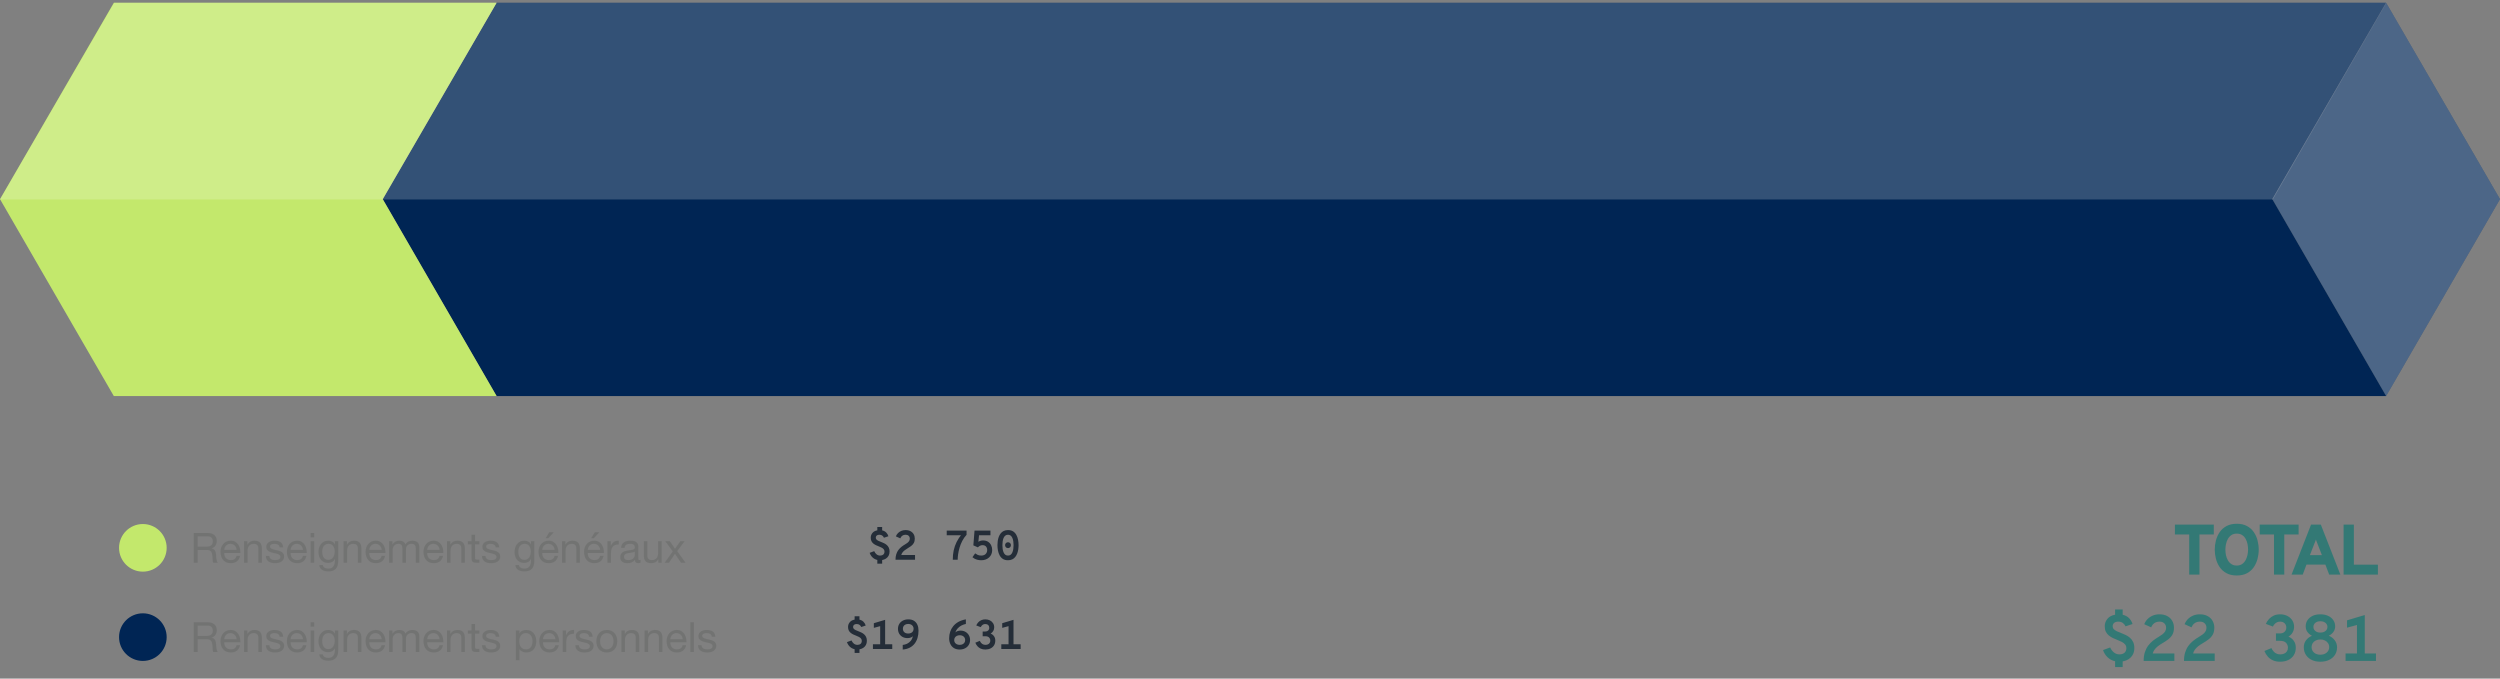 <svg width="840" height="228" viewBox="0 0 840 228" fill="none" xmlns="http://www.w3.org/2000/svg">
<rect x="0" y="0" width="840" height="228" fill="#808080" stroke="none"/>
<path d="M801.734 0.927L763.492 66.914L801.734 133.073L840 66.914L801.734 0.927Z" fill="#002554"/>
<path opacity="0.3" d="M801.734 0.927L763.492 66.914L801.734 133.073L840 66.914L801.734 0.927Z" fill="white"/>
<path d="M166.841 0.927L128.599 66.914L166.841 133.073H801.734L763.492 66.914L801.734 0.927H166.841Z" fill="#002554"/>
<path d="M38.242 0.927L0 66.914L38.242 133.073H166.865L128.598 66.914L166.865 0.927H38.242Z" fill="#C3E86C"/>
<path opacity="0.2" d="M763.663 67.012H0L38.389 0.927H801.832L763.663 67.012Z" fill="white"/>
<circle cx="48" cy="184.073" r="8" fill="#C3E86C"/>
<path d="M65.092 179.077H69.796C70.748 179.077 71.49 179.315 72.022 179.777C72.554 180.253 72.82 180.883 72.834 181.695C72.834 182.311 72.694 182.843 72.414 183.291C72.134 183.753 71.7 184.061 71.098 184.229V184.257C71.378 184.313 71.616 184.411 71.798 184.537C71.98 184.677 72.12 184.831 72.232 185.013C72.344 185.195 72.414 185.391 72.47 185.615C72.526 185.839 72.568 186.077 72.596 186.315C72.61 186.567 72.624 186.805 72.638 187.057C72.638 187.309 72.666 187.561 72.708 187.799C72.736 188.051 72.792 188.275 72.862 188.499C72.932 188.723 73.044 188.905 73.184 189.073H71.7C71.602 188.975 71.532 188.835 71.504 188.653C71.476 188.485 71.448 188.289 71.448 188.065C71.434 187.841 71.42 187.603 71.42 187.351C71.406 187.099 71.378 186.861 71.336 186.609C71.294 186.371 71.252 186.147 71.196 185.923C71.14 185.699 71.042 185.517 70.93 185.349C70.804 185.181 70.65 185.055 70.454 184.957C70.258 184.859 69.992 184.803 69.67 184.803H66.422V189.073H65.092V179.077ZM69.194 183.683C69.502 183.683 69.796 183.669 70.076 183.613C70.356 183.571 70.594 183.487 70.804 183.347C71.014 183.207 71.182 183.025 71.308 182.801C71.434 182.577 71.504 182.269 71.504 181.905C71.504 181.401 71.364 180.995 71.084 180.673C70.804 180.365 70.342 180.197 69.726 180.197H66.422V183.683H69.194ZM79.506 184.761C79.478 184.481 79.422 184.215 79.31 183.963C79.198 183.711 79.058 183.501 78.876 183.319C78.694 183.137 78.484 182.997 78.232 182.885C77.98 182.773 77.714 182.731 77.42 182.717C77.112 182.717 76.832 182.773 76.58 182.885C76.328 182.997 76.118 183.137 75.95 183.319C75.768 183.515 75.628 183.725 75.53 183.977C75.418 184.229 75.362 184.481 75.348 184.761H79.506ZM80.654 186.777C80.486 187.589 80.136 188.205 79.604 188.611C79.058 189.031 78.372 189.227 77.56 189.227C76.972 189.227 76.468 189.143 76.048 188.947C75.628 188.765 75.264 188.499 74.984 188.163C74.69 187.827 74.466 187.435 74.326 186.959C74.186 186.497 74.102 185.993 74.088 185.433C74.088 184.887 74.172 184.383 74.34 183.921C74.508 183.473 74.732 183.067 75.04 182.731C75.348 182.395 75.698 182.143 76.118 181.947C76.538 181.765 76.986 181.681 77.49 181.667C78.134 181.667 78.666 181.807 79.086 182.073C79.506 182.339 79.856 182.675 80.108 183.081C80.36 183.501 80.542 183.949 80.64 184.425C80.738 184.915 80.78 185.377 80.766 185.811H75.348C75.334 186.133 75.376 186.441 75.46 186.721C75.544 187.001 75.67 187.253 75.866 187.477C76.048 187.701 76.286 187.869 76.58 187.995C76.86 188.135 77.21 188.191 77.602 188.191C78.106 188.191 78.512 188.079 78.834 187.841C79.156 187.617 79.366 187.253 79.478 186.777H80.654ZM81.999 181.835H83.12V182.983H83.147C83.638 182.115 84.421 181.667 85.499 181.667C85.975 181.667 86.368 181.737 86.689 181.863C86.998 182.003 87.263 182.185 87.46 182.409C87.641 182.647 87.781 182.927 87.865 183.249C87.95 183.571 87.978 183.921 87.992 184.313V189.073H86.802V184.173C86.802 183.725 86.662 183.375 86.409 183.109C86.144 182.857 85.779 182.731 85.332 182.717C84.968 182.717 84.645 182.773 84.379 182.885C84.114 182.997 83.889 183.165 83.722 183.361C83.54 183.571 83.4 183.809 83.316 184.089C83.231 184.369 83.189 184.663 83.189 184.985V189.073H81.999V181.835ZM90.507 186.791C90.507 187.057 90.577 187.281 90.689 187.463C90.801 187.645 90.941 187.785 91.123 187.897C91.305 188.009 91.515 188.079 91.739 188.121C91.963 188.177 92.201 188.191 92.453 188.191C92.635 188.191 92.831 188.177 93.041 188.149C93.237 188.121 93.433 188.079 93.601 187.995C93.769 187.925 93.923 187.813 94.035 187.673C94.147 187.533 94.203 187.337 94.203 187.113C94.203 186.805 94.077 186.581 93.853 186.413C93.615 186.259 93.321 186.133 92.971 186.035C92.621 185.937 92.243 185.853 91.837 185.769C91.417 185.685 91.039 185.573 90.689 185.433C90.339 185.293 90.045 185.083 89.821 184.817C89.583 184.565 89.471 184.201 89.471 183.725C89.471 183.361 89.541 183.053 89.709 182.787C89.877 182.535 90.087 182.325 90.339 182.157C90.591 181.989 90.885 181.877 91.207 181.793C91.529 181.709 91.851 181.667 92.173 181.667C92.579 181.667 92.957 181.709 93.307 181.779C93.643 181.849 93.951 181.975 94.217 182.143C94.483 182.311 94.693 182.549 94.861 182.843C95.015 183.137 95.113 183.501 95.141 183.935H93.951C93.923 183.711 93.867 183.515 93.769 183.361C93.657 183.207 93.531 183.081 93.377 182.983C93.209 182.899 93.041 182.829 92.845 182.787C92.649 182.745 92.467 182.717 92.271 182.717C92.089 182.717 91.907 182.731 91.725 182.759C91.543 182.787 91.375 182.843 91.235 182.913C91.081 182.983 90.955 183.081 90.871 183.193C90.773 183.305 90.731 183.459 90.731 183.641C90.731 183.851 90.801 184.019 90.941 184.159C91.081 184.299 91.277 184.411 91.501 184.495C91.725 184.579 91.977 184.663 92.257 184.719C92.537 184.775 92.817 184.845 93.097 184.901C93.391 184.971 93.685 185.055 93.965 185.139C94.245 185.237 94.497 185.363 94.721 185.517C94.945 185.671 95.113 185.867 95.253 186.091C95.393 186.329 95.449 186.623 95.463 186.959C95.463 187.407 95.365 187.771 95.183 188.051C95.001 188.345 94.763 188.583 94.469 188.751C94.175 188.933 93.839 189.059 93.475 189.129C93.111 189.199 92.747 189.227 92.383 189.227C91.977 189.227 91.599 189.185 91.235 189.101C90.871 189.017 90.549 188.891 90.269 188.695C89.989 188.499 89.765 188.247 89.597 187.939C89.429 187.631 89.331 187.239 89.317 186.791H90.507ZM101.805 184.761C101.777 184.481 101.721 184.215 101.609 183.963C101.497 183.711 101.357 183.501 101.175 183.319C100.993 183.137 100.783 182.997 100.531 182.885C100.279 182.773 100.013 182.731 99.719 182.717C99.411 182.717 99.131 182.773 98.879 182.885C98.627 182.997 98.417 183.137 98.249 183.319C98.067 183.515 97.927 183.725 97.829 183.977C97.717 184.229 97.661 184.481 97.647 184.761H101.805ZM102.953 186.777C102.785 187.589 102.435 188.205 101.903 188.611C101.357 189.031 100.671 189.227 99.859 189.227C99.271 189.227 98.767 189.143 98.347 188.947C97.927 188.765 97.563 188.499 97.283 188.163C96.989 187.827 96.765 187.435 96.625 186.959C96.485 186.497 96.401 185.993 96.387 185.433C96.387 184.887 96.471 184.383 96.639 183.921C96.807 183.473 97.031 183.067 97.339 182.731C97.647 182.395 97.997 182.143 98.417 181.947C98.837 181.765 99.285 181.681 99.789 181.667C100.433 181.667 100.965 181.807 101.385 182.073C101.805 182.339 102.155 182.675 102.407 183.081C102.659 183.501 102.841 183.949 102.939 184.425C103.037 184.915 103.079 185.377 103.065 185.811H97.647C97.633 186.133 97.675 186.441 97.759 186.721C97.843 187.001 97.969 187.253 98.165 187.477C98.347 187.701 98.585 187.869 98.879 187.995C99.159 188.135 99.509 188.191 99.901 188.191C100.405 188.191 100.811 188.079 101.133 187.841C101.455 187.617 101.665 187.253 101.777 186.777H102.953ZM105.558 180.533H104.368V179.077H105.558V180.533ZM104.368 181.835H105.558V189.073H104.368V181.835ZM113.646 188.457C113.646 189.647 113.366 190.529 112.834 191.117C112.288 191.705 111.434 191.999 110.286 191.999C109.95 191.999 109.6 191.971 109.25 191.887C108.9 191.817 108.578 191.691 108.298 191.523C108.018 191.355 107.78 191.145 107.598 190.865C107.402 190.599 107.304 190.263 107.29 189.871H108.48C108.48 190.095 108.55 190.277 108.676 190.417C108.802 190.571 108.956 190.697 109.138 190.781C109.32 190.879 109.516 190.949 109.74 190.991C109.95 191.033 110.16 191.047 110.356 191.047C110.748 191.047 111.07 190.991 111.35 190.851C111.616 190.711 111.84 190.529 112.022 190.291C112.19 190.053 112.316 189.759 112.4 189.423C112.484 189.087 112.512 188.723 112.526 188.317V187.841H112.498C112.288 188.289 111.98 188.625 111.56 188.835C111.14 189.045 110.706 189.143 110.244 189.143C109.698 189.143 109.222 189.045 108.83 188.849C108.424 188.653 108.088 188.401 107.822 188.065C107.542 187.729 107.346 187.351 107.206 186.903C107.066 186.455 107.01 185.993 107.01 185.489C107.01 185.069 107.066 184.621 107.178 184.173C107.29 183.725 107.472 183.305 107.738 182.941C107.99 182.577 108.34 182.269 108.774 182.031C109.194 181.793 109.726 181.667 110.356 181.667C110.804 181.667 111.224 181.779 111.616 181.975C111.994 182.171 112.288 182.479 112.512 182.871H112.526V181.835H113.646V188.457ZM110.314 188.107C110.706 188.107 111.028 188.037 111.308 187.869C111.588 187.701 111.812 187.491 111.98 187.225C112.134 186.959 112.26 186.651 112.344 186.315C112.428 185.979 112.456 185.643 112.47 185.307C112.47 184.999 112.428 184.677 112.358 184.369C112.274 184.061 112.162 183.795 111.994 183.543C111.826 183.291 111.616 183.095 111.364 182.941C111.098 182.801 110.776 182.731 110.412 182.717C110.02 182.717 109.698 182.801 109.432 182.941C109.152 183.081 108.928 183.277 108.76 183.515C108.592 183.767 108.466 184.047 108.382 184.355C108.298 184.677 108.27 185.013 108.27 185.349C108.27 185.685 108.298 186.007 108.368 186.329C108.424 186.665 108.536 186.959 108.704 187.225C108.858 187.491 109.068 187.701 109.334 187.869C109.586 188.037 109.922 188.107 110.314 188.107ZM115.441 181.835H116.561V182.983H116.589C117.079 182.115 117.863 181.667 118.941 181.667C119.417 181.667 119.809 181.737 120.131 181.863C120.439 182.003 120.705 182.185 120.901 182.409C121.083 182.647 121.223 182.927 121.307 183.249C121.391 183.571 121.419 183.921 121.433 184.313V189.073H120.243V184.173C120.243 183.725 120.103 183.375 119.851 183.109C119.585 182.857 119.221 182.731 118.773 182.717C118.409 182.717 118.087 182.773 117.821 182.885C117.555 182.997 117.331 183.165 117.163 183.361C116.981 183.571 116.841 183.809 116.757 184.089C116.673 184.369 116.631 184.663 116.631 184.985V189.073H115.441V181.835ZM128.246 184.761C128.218 184.481 128.162 184.215 128.05 183.963C127.938 183.711 127.798 183.501 127.616 183.319C127.434 183.137 127.224 182.997 126.972 182.885C126.72 182.773 126.454 182.731 126.16 182.717C125.852 182.717 125.572 182.773 125.32 182.885C125.068 182.997 124.858 183.137 124.69 183.319C124.508 183.515 124.368 183.725 124.27 183.977C124.158 184.229 124.102 184.481 124.088 184.761H128.246ZM129.394 186.777C129.226 187.589 128.876 188.205 128.344 188.611C127.798 189.031 127.112 189.227 126.3 189.227C125.712 189.227 125.208 189.143 124.788 188.947C124.368 188.765 124.004 188.499 123.724 188.163C123.43 187.827 123.206 187.435 123.066 186.959C122.926 186.497 122.842 185.993 122.828 185.433C122.828 184.887 122.912 184.383 123.08 183.921C123.248 183.473 123.472 183.067 123.78 182.731C124.088 182.395 124.438 182.143 124.858 181.947C125.278 181.765 125.726 181.681 126.23 181.667C126.874 181.667 127.406 181.807 127.826 182.073C128.246 182.339 128.596 182.675 128.848 183.081C129.1 183.501 129.282 183.949 129.38 184.425C129.478 184.915 129.52 185.377 129.506 185.811H124.088C124.074 186.133 124.116 186.441 124.2 186.721C124.284 187.001 124.41 187.253 124.606 187.477C124.788 187.701 125.026 187.869 125.32 187.995C125.6 188.135 125.95 188.191 126.342 188.191C126.846 188.191 127.252 188.079 127.574 187.841C127.896 187.617 128.106 187.253 128.218 186.777H129.394ZM130.74 181.835H131.86V182.899H131.888C132.42 182.087 133.204 181.667 134.226 181.667C134.674 181.667 135.08 181.765 135.444 181.947C135.808 182.143 136.06 182.451 136.214 182.899C136.452 182.507 136.774 182.213 137.166 181.989C137.558 181.779 137.992 181.681 138.482 181.667C138.846 181.667 139.168 181.709 139.462 181.793C139.756 181.877 140.008 181.989 140.218 182.157C140.428 182.325 140.596 182.549 140.708 182.815C140.82 183.081 140.876 183.403 140.89 183.767V189.073H139.7V184.327C139.7 184.103 139.672 183.893 139.644 183.697C139.602 183.501 139.532 183.333 139.434 183.193C139.322 183.053 139.182 182.927 139 182.843C138.818 182.759 138.58 182.717 138.3 182.717C137.712 182.717 137.25 182.885 136.914 183.221C136.578 183.557 136.41 184.005 136.41 184.565V189.073H135.22V184.327C135.22 184.103 135.192 183.879 135.15 183.683C135.108 183.487 135.038 183.319 134.94 183.179C134.828 183.039 134.688 182.927 134.52 182.843C134.352 182.759 134.128 182.731 133.862 182.717C133.512 182.717 133.218 182.787 132.966 182.927C132.714 183.067 132.518 183.235 132.364 183.431C132.21 183.627 132.098 183.837 132.028 184.047C131.958 184.257 131.93 184.425 131.93 184.565V189.073H130.74V181.835ZM147.701 184.761C147.673 184.481 147.617 184.215 147.505 183.963C147.393 183.711 147.253 183.501 147.071 183.319C146.889 183.137 146.679 182.997 146.427 182.885C146.175 182.773 145.909 182.731 145.615 182.717C145.307 182.717 145.027 182.773 144.775 182.885C144.523 182.997 144.313 183.137 144.145 183.319C143.963 183.515 143.823 183.725 143.725 183.977C143.613 184.229 143.557 184.481 143.543 184.761H147.701ZM148.849 186.777C148.681 187.589 148.331 188.205 147.799 188.611C147.253 189.031 146.567 189.227 145.755 189.227C145.167 189.227 144.663 189.143 144.243 188.947C143.823 188.765 143.459 188.499 143.179 188.163C142.885 187.827 142.661 187.435 142.521 186.959C142.381 186.497 142.297 185.993 142.283 185.433C142.283 184.887 142.367 184.383 142.535 183.921C142.703 183.473 142.927 183.067 143.235 182.731C143.543 182.395 143.893 182.143 144.313 181.947C144.733 181.765 145.181 181.681 145.685 181.667C146.329 181.667 146.861 181.807 147.281 182.073C147.701 182.339 148.051 182.675 148.303 183.081C148.555 183.501 148.737 183.949 148.835 184.425C148.933 184.915 148.975 185.377 148.961 185.811H143.543C143.529 186.133 143.571 186.441 143.655 186.721C143.739 187.001 143.865 187.253 144.061 187.477C144.243 187.701 144.481 187.869 144.775 187.995C145.055 188.135 145.405 188.191 145.797 188.191C146.301 188.191 146.707 188.079 147.029 187.841C147.351 187.617 147.561 187.253 147.673 186.777H148.849ZM150.195 181.835H151.315V182.983H151.343C151.833 182.115 152.617 181.667 153.695 181.667C154.171 181.667 154.563 181.737 154.885 181.863C155.193 182.003 155.459 182.185 155.655 182.409C155.837 182.647 155.977 182.927 156.061 183.249C156.145 183.571 156.173 183.921 156.187 184.313V189.073H154.997V184.173C154.997 183.725 154.857 183.375 154.605 183.109C154.339 182.857 153.975 182.731 153.527 182.717C153.163 182.717 152.841 182.773 152.575 182.885C152.309 182.997 152.085 183.165 151.917 183.361C151.735 183.571 151.595 183.809 151.511 184.089C151.427 184.369 151.385 184.663 151.385 184.985V189.073H150.195V181.835ZM159.626 181.835H161.068V182.885H159.626V187.379C159.626 187.519 159.626 187.631 159.654 187.715C159.682 187.799 159.724 187.869 159.794 187.911C159.85 187.967 159.948 187.995 160.06 188.009C160.172 188.023 160.326 188.023 160.522 188.023H161.068V189.073H160.158C159.85 189.073 159.584 189.059 159.36 189.017C159.136 188.975 158.968 188.891 158.828 188.779C158.688 188.667 158.59 188.513 158.534 188.303C158.464 188.107 158.436 187.827 158.436 187.491V182.885H157.204V181.835H158.436V179.665H159.626V181.835ZM163.118 186.791C163.118 187.057 163.188 187.281 163.3 187.463C163.412 187.645 163.552 187.785 163.734 187.897C163.916 188.009 164.126 188.079 164.35 188.121C164.574 188.177 164.812 188.191 165.064 188.191C165.246 188.191 165.442 188.177 165.652 188.149C165.848 188.121 166.044 188.079 166.212 187.995C166.38 187.925 166.534 187.813 166.646 187.673C166.758 187.533 166.814 187.337 166.814 187.113C166.814 186.805 166.688 186.581 166.464 186.413C166.226 186.259 165.932 186.133 165.582 186.035C165.232 185.937 164.854 185.853 164.448 185.769C164.028 185.685 163.65 185.573 163.3 185.433C162.95 185.293 162.656 185.083 162.432 184.817C162.194 184.565 162.082 184.201 162.082 183.725C162.082 183.361 162.152 183.053 162.32 182.787C162.488 182.535 162.698 182.325 162.95 182.157C163.202 181.989 163.496 181.877 163.818 181.793C164.14 181.709 164.462 181.667 164.784 181.667C165.19 181.667 165.568 181.709 165.918 181.779C166.254 181.849 166.562 181.975 166.828 182.143C167.094 182.311 167.304 182.549 167.472 182.843C167.626 183.137 167.724 183.501 167.752 183.935H166.562C166.534 183.711 166.478 183.515 166.38 183.361C166.268 183.207 166.142 183.081 165.988 182.983C165.82 182.899 165.652 182.829 165.456 182.787C165.26 182.745 165.078 182.717 164.882 182.717C164.7 182.717 164.518 182.731 164.336 182.759C164.154 182.787 163.986 182.843 163.846 182.913C163.692 182.983 163.566 183.081 163.482 183.193C163.384 183.305 163.342 183.459 163.342 183.641C163.342 183.851 163.412 184.019 163.552 184.159C163.692 184.299 163.888 184.411 164.112 184.495C164.336 184.579 164.588 184.663 164.868 184.719C165.148 184.775 165.428 184.845 165.708 184.901C166.002 184.971 166.296 185.055 166.576 185.139C166.856 185.237 167.108 185.363 167.332 185.517C167.556 185.671 167.724 185.867 167.864 186.091C168.004 186.329 168.06 186.623 168.074 186.959C168.074 187.407 167.976 187.771 167.794 188.051C167.612 188.345 167.374 188.583 167.08 188.751C166.786 188.933 166.45 189.059 166.086 189.129C165.722 189.199 165.358 189.227 164.994 189.227C164.588 189.227 164.21 189.185 163.846 189.101C163.482 189.017 163.16 188.891 162.88 188.695C162.6 188.499 162.376 188.247 162.208 187.939C162.04 187.631 161.942 187.239 161.928 186.791H163.118ZM179.531 188.457C179.531 189.647 179.251 190.529 178.719 191.117C178.173 191.705 177.319 191.999 176.171 191.999C175.835 191.999 175.485 191.971 175.135 191.887C174.785 191.817 174.463 191.691 174.183 191.523C173.903 191.355 173.665 191.145 173.483 190.865C173.287 190.599 173.189 190.263 173.175 189.871H174.365C174.365 190.095 174.435 190.277 174.561 190.417C174.687 190.571 174.841 190.697 175.023 190.781C175.205 190.879 175.401 190.949 175.625 190.991C175.835 191.033 176.045 191.047 176.241 191.047C176.633 191.047 176.955 190.991 177.235 190.851C177.501 190.711 177.725 190.529 177.907 190.291C178.075 190.053 178.201 189.759 178.285 189.423C178.369 189.087 178.397 188.723 178.411 188.317V187.841H178.383C178.173 188.289 177.865 188.625 177.445 188.835C177.025 189.045 176.591 189.143 176.129 189.143C175.583 189.143 175.107 189.045 174.715 188.849C174.309 188.653 173.973 188.401 173.707 188.065C173.427 187.729 173.231 187.351 173.091 186.903C172.951 186.455 172.895 185.993 172.895 185.489C172.895 185.069 172.951 184.621 173.063 184.173C173.175 183.725 173.357 183.305 173.623 182.941C173.875 182.577 174.225 182.269 174.659 182.031C175.079 181.793 175.611 181.667 176.241 181.667C176.689 181.667 177.109 181.779 177.501 181.975C177.879 182.171 178.173 182.479 178.397 182.871H178.411V181.835H179.531V188.457ZM176.199 188.107C176.591 188.107 176.913 188.037 177.193 187.869C177.473 187.701 177.697 187.491 177.865 187.225C178.019 186.959 178.145 186.651 178.229 186.315C178.313 185.979 178.341 185.643 178.355 185.307C178.355 184.999 178.313 184.677 178.243 184.369C178.159 184.061 178.047 183.795 177.879 183.543C177.711 183.291 177.501 183.095 177.249 182.941C176.983 182.801 176.661 182.731 176.297 182.717C175.905 182.717 175.583 182.801 175.317 182.941C175.037 183.081 174.813 183.277 174.645 183.515C174.477 183.767 174.351 184.047 174.267 184.355C174.183 184.677 174.155 185.013 174.155 185.349C174.155 185.685 174.183 186.007 174.253 186.329C174.309 186.665 174.421 186.959 174.589 187.225C174.743 187.491 174.953 187.701 175.219 187.869C175.471 188.037 175.807 188.107 176.199 188.107ZM184.546 178.839H186.072L184.238 180.841H183.342L184.546 178.839ZM186.352 184.761C186.324 184.481 186.268 184.215 186.156 183.963C186.044 183.711 185.904 183.501 185.722 183.319C185.54 183.137 185.33 182.997 185.078 182.885C184.826 182.773 184.56 182.731 184.266 182.717C183.958 182.717 183.678 182.773 183.426 182.885C183.174 182.997 182.964 183.137 182.796 183.319C182.614 183.515 182.474 183.725 182.376 183.977C182.264 184.229 182.208 184.481 182.194 184.761H186.352ZM187.5 186.777C187.332 187.589 186.982 188.205 186.45 188.611C185.904 189.031 185.218 189.227 184.406 189.227C183.818 189.227 183.314 189.143 182.894 188.947C182.474 188.765 182.11 188.499 181.83 188.163C181.536 187.827 181.312 187.435 181.172 186.959C181.032 186.497 180.948 185.993 180.934 185.433C180.934 184.887 181.018 184.383 181.186 183.921C181.354 183.473 181.578 183.067 181.886 182.731C182.194 182.395 182.544 182.143 182.964 181.947C183.384 181.765 183.832 181.681 184.336 181.667C184.98 181.667 185.512 181.807 185.932 182.073C186.352 182.339 186.702 182.675 186.954 183.081C187.206 183.501 187.388 183.949 187.486 184.425C187.584 184.915 187.626 185.377 187.612 185.811H182.194C182.18 186.133 182.222 186.441 182.306 186.721C182.39 187.001 182.516 187.253 182.712 187.477C182.894 187.701 183.132 187.869 183.426 187.995C183.706 188.135 184.056 188.191 184.448 188.191C184.952 188.191 185.358 188.079 185.68 187.841C186.002 187.617 186.212 187.253 186.324 186.777H187.5ZM188.845 181.835H189.965V182.983H189.993C190.483 182.115 191.267 181.667 192.345 181.667C192.821 181.667 193.213 181.737 193.535 181.863C193.843 182.003 194.109 182.185 194.305 182.409C194.487 182.647 194.627 182.927 194.711 183.249C194.795 183.571 194.823 183.921 194.837 184.313V189.073H193.647V184.173C193.647 183.725 193.507 183.375 193.255 183.109C192.989 182.857 192.625 182.731 192.177 182.717C191.813 182.717 191.491 182.773 191.225 182.885C190.959 182.997 190.735 183.165 190.567 183.361C190.385 183.571 190.245 183.809 190.161 184.089C190.077 184.369 190.035 184.663 190.035 184.985V189.073H188.845V181.835ZM199.845 178.839H201.371L199.537 180.841H198.641L199.845 178.839ZM201.651 184.761C201.623 184.481 201.567 184.215 201.455 183.963C201.343 183.711 201.203 183.501 201.021 183.319C200.839 183.137 200.629 182.997 200.377 182.885C200.125 182.773 199.859 182.731 199.565 182.717C199.257 182.717 198.977 182.773 198.725 182.885C198.473 182.997 198.263 183.137 198.095 183.319C197.913 183.515 197.773 183.725 197.675 183.977C197.563 184.229 197.507 184.481 197.493 184.761H201.651ZM202.799 186.777C202.631 187.589 202.281 188.205 201.749 188.611C201.203 189.031 200.517 189.227 199.705 189.227C199.117 189.227 198.613 189.143 198.193 188.947C197.773 188.765 197.409 188.499 197.129 188.163C196.835 187.827 196.611 187.435 196.471 186.959C196.331 186.497 196.247 185.993 196.233 185.433C196.233 184.887 196.317 184.383 196.485 183.921C196.653 183.473 196.877 183.067 197.185 182.731C197.493 182.395 197.843 182.143 198.263 181.947C198.683 181.765 199.131 181.681 199.635 181.667C200.279 181.667 200.811 181.807 201.231 182.073C201.651 182.339 202.001 182.675 202.253 183.081C202.505 183.501 202.687 183.949 202.785 184.425C202.883 184.915 202.925 185.377 202.911 185.811H197.493C197.479 186.133 197.521 186.441 197.605 186.721C197.689 187.001 197.815 187.253 198.011 187.477C198.193 187.701 198.431 187.869 198.725 187.995C199.005 188.135 199.355 188.191 199.747 188.191C200.251 188.191 200.657 188.079 200.979 187.841C201.301 187.617 201.511 187.253 201.623 186.777H202.799ZM204.102 181.835H205.222V183.361H205.25C205.53 182.773 205.894 182.339 206.314 182.059C206.734 181.779 207.266 181.653 207.91 181.667V182.927C207.434 182.927 207.028 182.997 206.692 183.123C206.356 183.263 206.076 183.445 205.88 183.697C205.67 183.949 205.516 184.257 205.432 184.621C205.334 184.985 205.292 185.391 205.292 185.853V189.073H204.102V181.835ZM215.218 189.045C215.008 189.171 214.728 189.227 214.364 189.227C214.056 189.227 213.804 189.143 213.622 188.975C213.44 188.807 213.356 188.513 213.356 188.121C213.02 188.513 212.642 188.807 212.208 188.975C211.774 189.143 211.312 189.227 210.808 189.227C210.472 189.227 210.164 189.199 209.884 189.129C209.59 189.059 209.338 188.947 209.114 188.779C208.89 188.611 208.722 188.401 208.596 188.149C208.47 187.897 208.414 187.575 208.414 187.211C208.414 186.805 208.484 186.469 208.624 186.203C208.764 185.951 208.946 185.741 209.17 185.573C209.394 185.405 209.66 185.279 209.954 185.195C210.248 185.111 210.556 185.041 210.864 184.985C211.186 184.929 211.494 184.873 211.788 184.845C212.082 184.817 212.348 184.761 212.572 184.705C212.796 184.649 212.964 184.551 213.104 184.439C213.23 184.327 213.3 184.145 213.3 183.921C213.3 183.669 213.244 183.459 213.146 183.291C213.048 183.137 212.922 183.011 212.768 182.927C212.614 182.843 212.446 182.787 212.25 182.759C212.054 182.731 211.872 182.717 211.69 182.717C211.186 182.717 210.766 182.815 210.43 183.011C210.094 183.207 209.912 183.557 209.884 184.089H208.694C208.708 183.641 208.806 183.263 208.974 182.955C209.142 182.647 209.366 182.409 209.646 182.213C209.926 182.017 210.248 181.891 210.612 181.793C210.976 181.709 211.354 181.667 211.76 181.667C212.082 181.667 212.404 181.695 212.726 181.737C213.048 181.793 213.342 181.891 213.608 182.031C213.86 182.171 214.07 182.381 214.238 182.633C214.392 182.899 214.476 183.235 214.476 183.655V187.379C214.476 187.659 214.49 187.869 214.518 187.995C214.546 188.135 214.658 188.191 214.854 188.191C214.952 188.191 215.078 188.177 215.218 188.121V189.045ZM213.286 185.335C213.132 185.447 212.936 185.531 212.698 185.587C212.446 185.643 212.194 185.685 211.928 185.713C211.662 185.741 211.396 185.783 211.13 185.825C210.85 185.867 210.612 185.937 210.402 186.021C210.178 186.119 210.01 186.259 209.87 186.427C209.73 186.595 209.674 186.833 209.674 187.127C209.674 187.323 209.702 187.491 209.786 187.631C209.87 187.771 209.968 187.869 210.094 187.953C210.22 188.037 210.374 188.107 210.542 188.135C210.71 188.177 210.892 188.191 211.074 188.191C211.466 188.191 211.802 188.149 212.082 188.037C212.362 187.925 212.586 187.799 212.768 187.631C212.936 187.463 213.062 187.295 213.16 187.099C213.244 186.903 213.286 186.721 213.286 186.553V185.335ZM222.318 189.073H221.198V187.925H221.17C220.918 188.373 220.596 188.709 220.204 188.919C219.812 189.129 219.35 189.227 218.818 189.227C218.342 189.227 217.936 189.171 217.628 189.045C217.306 188.919 217.054 188.737 216.858 188.499C216.662 188.275 216.522 187.995 216.438 187.673C216.354 187.351 216.326 186.987 216.326 186.595V181.835H217.516V186.735C217.516 187.183 217.642 187.547 217.908 187.799C218.16 188.065 218.524 188.191 218.986 188.191C219.35 188.191 219.658 188.135 219.924 188.023C220.19 187.911 220.414 187.757 220.596 187.547C220.764 187.351 220.904 187.113 220.988 186.833C221.072 186.553 221.128 186.259 221.128 185.923V181.835H222.318V189.073ZM226.051 185.265L223.531 181.835H225.057L226.793 184.369L228.599 181.835H230.027L227.535 185.167L230.335 189.073H228.809L226.793 186.077L224.777 189.073H223.335L226.051 185.265Z" fill="#727372"/>
<path d="M294.78 189.389V188.143C294.146 187.993 293.609 187.709 293.17 187.289C292.732 186.869 292.41 186.355 292.204 185.749L293.73 185.189C293.922 185.623 294.188 185.98 294.528 186.26C294.874 186.535 295.266 186.673 295.704 186.673C296.152 186.673 296.512 186.558 296.782 186.33C297.053 186.096 297.188 185.763 297.188 185.329C297.188 185.016 297.1 184.755 296.922 184.545C296.745 184.335 296.512 184.155 296.222 184.006C295.938 183.856 295.63 183.719 295.298 183.593C294.976 183.471 294.654 183.336 294.332 183.187C294.01 183.033 293.716 182.848 293.45 182.634C293.184 182.414 292.97 182.146 292.806 181.829C292.648 181.507 292.568 181.115 292.568 180.653C292.568 180.065 292.757 179.54 293.135 179.078C293.518 178.611 294.066 178.315 294.78 178.189V177.069H296.404V178.203C296.964 178.329 297.419 178.571 297.769 178.931C298.119 179.285 298.364 179.701 298.504 180.177L297.006 180.681C296.894 180.405 296.712 180.17 296.46 179.974C296.208 179.773 295.882 179.673 295.48 179.673C295.102 179.673 294.804 179.759 294.584 179.932C294.37 180.104 294.262 180.345 294.262 180.653C294.262 180.9 294.342 181.108 294.5 181.276C294.659 181.444 294.871 181.591 295.137 181.717C295.403 181.843 295.695 181.964 296.012 182.081C296.344 182.202 296.677 182.344 297.013 182.508C297.354 182.666 297.664 182.867 297.944 183.11C298.229 183.348 298.458 183.646 298.63 184.006C298.808 184.365 298.896 184.801 298.896 185.315C298.896 185.851 298.787 186.32 298.567 186.722C298.348 187.118 298.049 187.44 297.671 187.688C297.298 187.93 296.876 188.091 296.404 188.171V189.389H294.78ZM300.887 188.073C300.887 187.368 300.974 186.75 301.146 186.218C301.319 185.681 301.555 185.212 301.853 184.811C302.157 184.405 302.502 184.048 302.889 183.74C303.281 183.432 303.692 183.154 304.121 182.907C304.397 182.748 304.653 182.578 304.891 182.396C305.129 182.214 305.321 182.011 305.465 181.787C305.615 181.558 305.689 181.297 305.689 181.003C305.689 180.597 305.563 180.275 305.311 180.037C305.059 179.794 304.719 179.673 304.289 179.673C303.837 179.673 303.461 179.782 303.162 180.002C302.868 180.221 302.647 180.517 302.497 180.891L301.013 180.219C301.177 179.799 301.417 179.43 301.734 179.113C302.052 178.795 302.425 178.548 302.854 178.371C303.288 178.193 303.757 178.105 304.261 178.105C304.915 178.105 305.472 178.231 305.934 178.483C306.401 178.73 306.756 179.071 306.998 179.505C307.246 179.934 307.369 180.419 307.369 180.961C307.369 181.558 307.257 182.055 307.033 182.452C306.809 182.844 306.506 183.184 306.123 183.474C305.741 183.763 305.311 184.045 304.835 184.321C304.495 184.517 304.187 184.724 303.911 184.944C303.636 185.163 303.405 185.401 303.218 185.658C303.032 185.91 302.903 186.183 302.833 186.477H307.453V188.073H300.887ZM320.129 188.073C320.129 186.953 320.234 185.9 320.444 184.916C320.654 183.931 320.985 182.986 321.438 182.081C321.895 181.171 322.495 180.27 323.237 179.379L323.671 179.841H318.099V178.273H324.763V179.687C324.189 180.317 323.708 181.005 323.321 181.752C322.938 182.494 322.635 183.25 322.411 184.02C322.187 184.785 322.026 185.518 321.928 186.218C321.83 186.913 321.781 187.531 321.781 188.073H320.129ZM329.736 188.241C329.251 188.241 328.814 188.189 328.427 188.087C328.044 187.984 327.711 187.856 327.426 187.702C327.146 187.543 326.917 187.382 326.74 187.219L327.65 185.931C327.902 186.117 328.187 186.288 328.504 186.442C328.821 186.596 329.232 186.673 329.736 186.673C330.123 186.673 330.464 186.598 330.758 186.449C331.052 186.295 331.281 186.08 331.444 185.805C331.612 185.525 331.696 185.198 331.696 184.825C331.696 184.498 331.638 184.211 331.521 183.964C331.404 183.716 331.232 183.523 331.003 183.383C330.779 183.243 330.506 183.173 330.184 183.173C329.815 183.173 329.503 183.245 329.246 183.39C328.989 183.53 328.765 183.705 328.574 183.915L327.048 183.243L327.44 178.273H332.788V179.855H328.952L328.728 182.039C328.938 181.903 329.174 181.796 329.435 181.717C329.696 181.633 329.983 181.591 330.296 181.591C330.959 181.591 331.519 181.735 331.976 182.025C332.433 182.314 332.781 182.704 333.019 183.194C333.257 183.679 333.376 184.218 333.376 184.811C333.376 185.315 333.287 185.777 333.11 186.197C332.933 186.617 332.681 186.978 332.354 187.282C332.032 187.585 331.649 187.821 331.206 187.989C330.763 188.157 330.273 188.241 329.736 188.241ZM338.685 188.241C337.999 188.241 337.427 188.094 336.97 187.8C336.513 187.501 336.151 187.107 335.885 186.617C335.619 186.122 335.428 185.576 335.311 184.979C335.199 184.381 335.143 183.779 335.143 183.173C335.143 182.706 335.176 182.235 335.241 181.759C335.311 181.278 335.425 180.821 335.584 180.387C335.747 179.953 335.964 179.563 336.235 179.218C336.506 178.872 336.842 178.602 337.243 178.406C337.649 178.205 338.13 178.105 338.685 178.105C339.376 178.105 339.95 178.252 340.407 178.546C340.864 178.84 341.226 179.234 341.492 179.729C341.763 180.219 341.954 180.762 342.066 181.36C342.183 181.957 342.241 182.561 342.241 183.173C342.241 183.639 342.206 184.113 342.136 184.594C342.066 185.07 341.949 185.525 341.786 185.959C341.627 186.393 341.41 186.782 341.135 187.128C340.864 187.473 340.526 187.746 340.12 187.947C339.719 188.143 339.24 188.241 338.685 188.241ZM338.685 186.673C339.058 186.673 339.366 186.572 339.609 186.372C339.852 186.166 340.041 185.893 340.176 185.553C340.316 185.212 340.414 184.836 340.47 184.426C340.531 184.01 340.561 183.593 340.561 183.173C340.561 182.739 340.531 182.314 340.47 181.899C340.409 181.483 340.309 181.108 340.169 180.772C340.029 180.436 339.838 180.17 339.595 179.974C339.352 179.773 339.049 179.673 338.685 179.673C338.316 179.673 338.008 179.775 337.761 179.981C337.518 180.181 337.327 180.452 337.187 180.793C337.052 181.133 336.954 181.511 336.893 181.927C336.837 182.337 336.809 182.753 336.809 183.173C336.809 183.607 336.837 184.031 336.893 184.447C336.954 184.862 337.054 185.238 337.194 185.574C337.334 185.91 337.525 186.178 337.768 186.379C338.011 186.575 338.316 186.673 338.685 186.673ZM338.685 184.167C338.405 184.167 338.172 184.071 337.985 183.88C337.798 183.688 337.705 183.453 337.705 183.173C337.705 182.897 337.798 182.666 337.985 182.48C338.172 182.288 338.405 182.193 338.685 182.193C338.965 182.193 339.201 182.288 339.392 182.48C339.583 182.666 339.679 182.897 339.679 183.173C339.679 183.453 339.583 183.688 339.392 183.88C339.201 184.071 338.965 184.167 338.685 184.167Z" fill="#242D38"/>
<circle cx="48" cy="214.073" r="8" fill="#002554"/>
<path d="M65.092 209.077H69.796C70.748 209.077 71.49 209.315 72.022 209.777C72.554 210.253 72.82 210.883 72.834 211.695C72.834 212.311 72.694 212.843 72.414 213.291C72.134 213.753 71.7 214.061 71.098 214.229V214.257C71.378 214.313 71.616 214.411 71.798 214.537C71.98 214.677 72.12 214.831 72.232 215.013C72.344 215.195 72.414 215.391 72.47 215.615C72.526 215.839 72.568 216.077 72.596 216.315C72.61 216.567 72.624 216.805 72.638 217.057C72.638 217.309 72.666 217.561 72.708 217.799C72.736 218.051 72.792 218.275 72.862 218.499C72.932 218.723 73.044 218.905 73.184 219.073H71.7C71.602 218.975 71.532 218.835 71.504 218.653C71.476 218.485 71.448 218.289 71.448 218.065C71.434 217.841 71.42 217.603 71.42 217.351C71.406 217.099 71.378 216.861 71.336 216.609C71.294 216.371 71.252 216.147 71.196 215.923C71.14 215.699 71.042 215.517 70.93 215.349C70.804 215.181 70.65 215.055 70.454 214.957C70.258 214.859 69.992 214.803 69.67 214.803H66.422V219.073H65.092V209.077ZM69.194 213.683C69.502 213.683 69.796 213.669 70.076 213.613C70.356 213.571 70.594 213.487 70.804 213.347C71.014 213.207 71.182 213.025 71.308 212.801C71.434 212.577 71.504 212.269 71.504 211.905C71.504 211.401 71.364 210.995 71.084 210.673C70.804 210.365 70.342 210.197 69.726 210.197H66.422V213.683H69.194ZM79.506 214.761C79.478 214.481 79.422 214.215 79.31 213.963C79.198 213.711 79.058 213.501 78.876 213.319C78.694 213.137 78.484 212.997 78.232 212.885C77.98 212.773 77.714 212.731 77.42 212.717C77.112 212.717 76.832 212.773 76.58 212.885C76.328 212.997 76.118 213.137 75.95 213.319C75.768 213.515 75.628 213.725 75.53 213.977C75.418 214.229 75.362 214.481 75.348 214.761H79.506ZM80.654 216.777C80.486 217.589 80.136 218.205 79.604 218.611C79.058 219.031 78.372 219.227 77.56 219.227C76.972 219.227 76.468 219.143 76.048 218.947C75.628 218.765 75.264 218.499 74.984 218.163C74.69 217.827 74.466 217.435 74.326 216.959C74.186 216.497 74.102 215.993 74.088 215.433C74.088 214.887 74.172 214.383 74.34 213.921C74.508 213.473 74.732 213.067 75.04 212.731C75.348 212.395 75.698 212.143 76.118 211.947C76.538 211.765 76.986 211.681 77.49 211.667C78.134 211.667 78.666 211.807 79.086 212.073C79.506 212.339 79.856 212.675 80.108 213.081C80.36 213.501 80.542 213.949 80.64 214.425C80.738 214.915 80.78 215.377 80.766 215.811H75.348C75.334 216.133 75.376 216.441 75.46 216.721C75.544 217.001 75.67 217.253 75.866 217.477C76.048 217.701 76.286 217.869 76.58 217.995C76.86 218.135 77.21 218.191 77.602 218.191C78.106 218.191 78.512 218.079 78.834 217.841C79.156 217.617 79.366 217.253 79.478 216.777H80.654ZM81.999 211.835H83.12V212.983H83.147C83.638 212.115 84.421 211.667 85.499 211.667C85.975 211.667 86.368 211.737 86.689 211.863C86.998 212.003 87.263 212.185 87.46 212.409C87.641 212.647 87.781 212.927 87.865 213.249C87.95 213.571 87.978 213.921 87.992 214.313V219.073H86.802V214.173C86.802 213.725 86.662 213.375 86.409 213.109C86.144 212.857 85.779 212.731 85.332 212.717C84.968 212.717 84.645 212.773 84.379 212.885C84.114 212.997 83.889 213.165 83.722 213.361C83.54 213.571 83.4 213.809 83.316 214.089C83.231 214.369 83.189 214.663 83.189 214.985V219.073H81.999V211.835ZM90.507 216.791C90.507 217.057 90.577 217.281 90.689 217.463C90.801 217.645 90.941 217.785 91.123 217.897C91.305 218.009 91.515 218.079 91.739 218.121C91.963 218.177 92.201 218.191 92.453 218.191C92.635 218.191 92.831 218.177 93.041 218.149C93.237 218.121 93.433 218.079 93.601 217.995C93.769 217.925 93.923 217.813 94.035 217.673C94.147 217.533 94.203 217.337 94.203 217.113C94.203 216.805 94.077 216.581 93.853 216.413C93.615 216.259 93.321 216.133 92.971 216.035C92.621 215.937 92.243 215.853 91.837 215.769C91.417 215.685 91.039 215.573 90.689 215.433C90.339 215.293 90.045 215.083 89.821 214.817C89.583 214.565 89.471 214.201 89.471 213.725C89.471 213.361 89.541 213.053 89.709 212.787C89.877 212.535 90.087 212.325 90.339 212.157C90.591 211.989 90.885 211.877 91.207 211.793C91.529 211.709 91.851 211.667 92.173 211.667C92.579 211.667 92.957 211.709 93.307 211.779C93.643 211.849 93.951 211.975 94.217 212.143C94.483 212.311 94.693 212.549 94.861 212.843C95.015 213.137 95.113 213.501 95.141 213.935H93.951C93.923 213.711 93.867 213.515 93.769 213.361C93.657 213.207 93.531 213.081 93.377 212.983C93.209 212.899 93.041 212.829 92.845 212.787C92.649 212.745 92.467 212.717 92.271 212.717C92.089 212.717 91.907 212.731 91.725 212.759C91.543 212.787 91.375 212.843 91.235 212.913C91.081 212.983 90.955 213.081 90.871 213.193C90.773 213.305 90.731 213.459 90.731 213.641C90.731 213.851 90.801 214.019 90.941 214.159C91.081 214.299 91.277 214.411 91.501 214.495C91.725 214.579 91.977 214.663 92.257 214.719C92.537 214.775 92.817 214.845 93.097 214.901C93.391 214.971 93.685 215.055 93.965 215.139C94.245 215.237 94.497 215.363 94.721 215.517C94.945 215.671 95.113 215.867 95.253 216.091C95.393 216.329 95.449 216.623 95.463 216.959C95.463 217.407 95.365 217.771 95.183 218.051C95.001 218.345 94.763 218.583 94.469 218.751C94.175 218.933 93.839 219.059 93.475 219.129C93.111 219.199 92.747 219.227 92.383 219.227C91.977 219.227 91.599 219.185 91.235 219.101C90.871 219.017 90.549 218.891 90.269 218.695C89.989 218.499 89.765 218.247 89.597 217.939C89.429 217.631 89.331 217.239 89.317 216.791H90.507ZM101.805 214.761C101.777 214.481 101.721 214.215 101.609 213.963C101.497 213.711 101.357 213.501 101.175 213.319C100.993 213.137 100.783 212.997 100.531 212.885C100.279 212.773 100.013 212.731 99.719 212.717C99.411 212.717 99.131 212.773 98.879 212.885C98.627 212.997 98.417 213.137 98.249 213.319C98.067 213.515 97.927 213.725 97.829 213.977C97.717 214.229 97.661 214.481 97.647 214.761H101.805ZM102.953 216.777C102.785 217.589 102.435 218.205 101.903 218.611C101.357 219.031 100.671 219.227 99.859 219.227C99.271 219.227 98.767 219.143 98.347 218.947C97.927 218.765 97.563 218.499 97.283 218.163C96.989 217.827 96.765 217.435 96.625 216.959C96.485 216.497 96.401 215.993 96.387 215.433C96.387 214.887 96.471 214.383 96.639 213.921C96.807 213.473 97.031 213.067 97.339 212.731C97.647 212.395 97.997 212.143 98.417 211.947C98.837 211.765 99.285 211.681 99.789 211.667C100.433 211.667 100.965 211.807 101.385 212.073C101.805 212.339 102.155 212.675 102.407 213.081C102.659 213.501 102.841 213.949 102.939 214.425C103.037 214.915 103.079 215.377 103.065 215.811H97.647C97.633 216.133 97.675 216.441 97.759 216.721C97.843 217.001 97.969 217.253 98.165 217.477C98.347 217.701 98.585 217.869 98.879 217.995C99.159 218.135 99.509 218.191 99.901 218.191C100.405 218.191 100.811 218.079 101.133 217.841C101.455 217.617 101.665 217.253 101.777 216.777H102.953ZM105.558 210.533H104.368V209.077H105.558V210.533ZM104.368 211.835H105.558V219.073H104.368V211.835ZM113.646 218.457C113.646 219.647 113.366 220.529 112.834 221.117C112.288 221.705 111.434 221.999 110.286 221.999C109.95 221.999 109.6 221.971 109.25 221.887C108.9 221.817 108.578 221.691 108.298 221.523C108.018 221.355 107.78 221.145 107.598 220.865C107.402 220.599 107.304 220.263 107.29 219.871H108.48C108.48 220.095 108.55 220.277 108.676 220.417C108.802 220.571 108.956 220.697 109.138 220.781C109.32 220.879 109.516 220.949 109.74 220.991C109.95 221.033 110.16 221.047 110.356 221.047C110.748 221.047 111.07 220.991 111.35 220.851C111.616 220.711 111.84 220.529 112.022 220.291C112.19 220.053 112.316 219.759 112.4 219.423C112.484 219.087 112.512 218.723 112.526 218.317V217.841H112.498C112.288 218.289 111.98 218.625 111.56 218.835C111.14 219.045 110.706 219.143 110.244 219.143C109.698 219.143 109.222 219.045 108.83 218.849C108.424 218.653 108.088 218.401 107.822 218.065C107.542 217.729 107.346 217.351 107.206 216.903C107.066 216.455 107.01 215.993 107.01 215.489C107.01 215.069 107.066 214.621 107.178 214.173C107.29 213.725 107.472 213.305 107.738 212.941C107.99 212.577 108.34 212.269 108.774 212.031C109.194 211.793 109.726 211.667 110.356 211.667C110.804 211.667 111.224 211.779 111.616 211.975C111.994 212.171 112.288 212.479 112.512 212.871H112.526V211.835H113.646V218.457ZM110.314 218.107C110.706 218.107 111.028 218.037 111.308 217.869C111.588 217.701 111.812 217.491 111.98 217.225C112.134 216.959 112.26 216.651 112.344 216.315C112.428 215.979 112.456 215.643 112.47 215.307C112.47 214.999 112.428 214.677 112.358 214.369C112.274 214.061 112.162 213.795 111.994 213.543C111.826 213.291 111.616 213.095 111.364 212.941C111.098 212.801 110.776 212.731 110.412 212.717C110.02 212.717 109.698 212.801 109.432 212.941C109.152 213.081 108.928 213.277 108.76 213.515C108.592 213.767 108.466 214.047 108.382 214.355C108.298 214.677 108.27 215.013 108.27 215.349C108.27 215.685 108.298 216.007 108.368 216.329C108.424 216.665 108.536 216.959 108.704 217.225C108.858 217.491 109.068 217.701 109.334 217.869C109.586 218.037 109.922 218.107 110.314 218.107ZM115.441 211.835H116.561V212.983H116.589C117.079 212.115 117.863 211.667 118.941 211.667C119.417 211.667 119.809 211.737 120.131 211.863C120.439 212.003 120.705 212.185 120.901 212.409C121.083 212.647 121.223 212.927 121.307 213.249C121.391 213.571 121.419 213.921 121.433 214.313V219.073H120.243V214.173C120.243 213.725 120.103 213.375 119.851 213.109C119.585 212.857 119.221 212.731 118.773 212.717C118.409 212.717 118.087 212.773 117.821 212.885C117.555 212.997 117.331 213.165 117.163 213.361C116.981 213.571 116.841 213.809 116.757 214.089C116.673 214.369 116.631 214.663 116.631 214.985V219.073H115.441V211.835ZM128.246 214.761C128.218 214.481 128.162 214.215 128.05 213.963C127.938 213.711 127.798 213.501 127.616 213.319C127.434 213.137 127.224 212.997 126.972 212.885C126.72 212.773 126.454 212.731 126.16 212.717C125.852 212.717 125.572 212.773 125.32 212.885C125.068 212.997 124.858 213.137 124.69 213.319C124.508 213.515 124.368 213.725 124.27 213.977C124.158 214.229 124.102 214.481 124.088 214.761H128.246ZM129.394 216.777C129.226 217.589 128.876 218.205 128.344 218.611C127.798 219.031 127.112 219.227 126.3 219.227C125.712 219.227 125.208 219.143 124.788 218.947C124.368 218.765 124.004 218.499 123.724 218.163C123.43 217.827 123.206 217.435 123.066 216.959C122.926 216.497 122.842 215.993 122.828 215.433C122.828 214.887 122.912 214.383 123.08 213.921C123.248 213.473 123.472 213.067 123.78 212.731C124.088 212.395 124.438 212.143 124.858 211.947C125.278 211.765 125.726 211.681 126.23 211.667C126.874 211.667 127.406 211.807 127.826 212.073C128.246 212.339 128.596 212.675 128.848 213.081C129.1 213.501 129.282 213.949 129.38 214.425C129.478 214.915 129.52 215.377 129.506 215.811H124.088C124.074 216.133 124.116 216.441 124.2 216.721C124.284 217.001 124.41 217.253 124.606 217.477C124.788 217.701 125.026 217.869 125.32 217.995C125.6 218.135 125.95 218.191 126.342 218.191C126.846 218.191 127.252 218.079 127.574 217.841C127.896 217.617 128.106 217.253 128.218 216.777H129.394ZM130.74 211.835H131.86V212.899H131.888C132.42 212.087 133.204 211.667 134.226 211.667C134.674 211.667 135.08 211.765 135.444 211.947C135.808 212.143 136.06 212.451 136.214 212.899C136.452 212.507 136.774 212.213 137.166 211.989C137.558 211.779 137.992 211.681 138.482 211.667C138.846 211.667 139.168 211.709 139.462 211.793C139.756 211.877 140.008 211.989 140.218 212.157C140.428 212.325 140.596 212.549 140.708 212.815C140.82 213.081 140.876 213.403 140.89 213.767V219.073H139.7V214.327C139.7 214.103 139.672 213.893 139.644 213.697C139.602 213.501 139.532 213.333 139.434 213.193C139.322 213.053 139.182 212.927 139 212.843C138.818 212.759 138.58 212.717 138.3 212.717C137.712 212.717 137.25 212.885 136.914 213.221C136.578 213.557 136.41 214.005 136.41 214.565V219.073H135.22V214.327C135.22 214.103 135.192 213.879 135.15 213.683C135.108 213.487 135.038 213.319 134.94 213.179C134.828 213.039 134.688 212.927 134.52 212.843C134.352 212.759 134.128 212.731 133.862 212.717C133.512 212.717 133.218 212.787 132.966 212.927C132.714 213.067 132.518 213.235 132.364 213.431C132.21 213.627 132.098 213.837 132.028 214.047C131.958 214.257 131.93 214.425 131.93 214.565V219.073H130.74V211.835ZM147.701 214.761C147.673 214.481 147.617 214.215 147.505 213.963C147.393 213.711 147.253 213.501 147.071 213.319C146.889 213.137 146.679 212.997 146.427 212.885C146.175 212.773 145.909 212.731 145.615 212.717C145.307 212.717 145.027 212.773 144.775 212.885C144.523 212.997 144.313 213.137 144.145 213.319C143.963 213.515 143.823 213.725 143.725 213.977C143.613 214.229 143.557 214.481 143.543 214.761H147.701ZM148.849 216.777C148.681 217.589 148.331 218.205 147.799 218.611C147.253 219.031 146.567 219.227 145.755 219.227C145.167 219.227 144.663 219.143 144.243 218.947C143.823 218.765 143.459 218.499 143.179 218.163C142.885 217.827 142.661 217.435 142.521 216.959C142.381 216.497 142.297 215.993 142.283 215.433C142.283 214.887 142.367 214.383 142.535 213.921C142.703 213.473 142.927 213.067 143.235 212.731C143.543 212.395 143.893 212.143 144.313 211.947C144.733 211.765 145.181 211.681 145.685 211.667C146.329 211.667 146.861 211.807 147.281 212.073C147.701 212.339 148.051 212.675 148.303 213.081C148.555 213.501 148.737 213.949 148.835 214.425C148.933 214.915 148.975 215.377 148.961 215.811H143.543C143.529 216.133 143.571 216.441 143.655 216.721C143.739 217.001 143.865 217.253 144.061 217.477C144.243 217.701 144.481 217.869 144.775 217.995C145.055 218.135 145.405 218.191 145.797 218.191C146.301 218.191 146.707 218.079 147.029 217.841C147.351 217.617 147.561 217.253 147.673 216.777H148.849ZM150.195 211.835H151.315V212.983H151.343C151.833 212.115 152.617 211.667 153.695 211.667C154.171 211.667 154.563 211.737 154.885 211.863C155.193 212.003 155.459 212.185 155.655 212.409C155.837 212.647 155.977 212.927 156.061 213.249C156.145 213.571 156.173 213.921 156.187 214.313V219.073H154.997V214.173C154.997 213.725 154.857 213.375 154.605 213.109C154.339 212.857 153.975 212.731 153.527 212.717C153.163 212.717 152.841 212.773 152.575 212.885C152.309 212.997 152.085 213.165 151.917 213.361C151.735 213.571 151.595 213.809 151.511 214.089C151.427 214.369 151.385 214.663 151.385 214.985V219.073H150.195V211.835ZM159.626 211.835H161.068V212.885H159.626V217.379C159.626 217.519 159.626 217.631 159.654 217.715C159.682 217.799 159.724 217.869 159.794 217.911C159.85 217.967 159.948 217.995 160.06 218.009C160.172 218.023 160.326 218.023 160.522 218.023H161.068V219.073H160.158C159.85 219.073 159.584 219.059 159.36 219.017C159.136 218.975 158.968 218.891 158.828 218.779C158.688 218.667 158.59 218.513 158.534 218.303C158.464 218.107 158.436 217.827 158.436 217.491V212.885H157.204V211.835H158.436V209.665H159.626V211.835ZM163.118 216.791C163.118 217.057 163.188 217.281 163.3 217.463C163.412 217.645 163.552 217.785 163.734 217.897C163.916 218.009 164.126 218.079 164.35 218.121C164.574 218.177 164.812 218.191 165.064 218.191C165.246 218.191 165.442 218.177 165.652 218.149C165.848 218.121 166.044 218.079 166.212 217.995C166.38 217.925 166.534 217.813 166.646 217.673C166.758 217.533 166.814 217.337 166.814 217.113C166.814 216.805 166.688 216.581 166.464 216.413C166.226 216.259 165.932 216.133 165.582 216.035C165.232 215.937 164.854 215.853 164.448 215.769C164.028 215.685 163.65 215.573 163.3 215.433C162.95 215.293 162.656 215.083 162.432 214.817C162.194 214.565 162.082 214.201 162.082 213.725C162.082 213.361 162.152 213.053 162.32 212.787C162.488 212.535 162.698 212.325 162.95 212.157C163.202 211.989 163.496 211.877 163.818 211.793C164.14 211.709 164.462 211.667 164.784 211.667C165.19 211.667 165.568 211.709 165.918 211.779C166.254 211.849 166.562 211.975 166.828 212.143C167.094 212.311 167.304 212.549 167.472 212.843C167.626 213.137 167.724 213.501 167.752 213.935H166.562C166.534 213.711 166.478 213.515 166.38 213.361C166.268 213.207 166.142 213.081 165.988 212.983C165.82 212.899 165.652 212.829 165.456 212.787C165.26 212.745 165.078 212.717 164.882 212.717C164.7 212.717 164.518 212.731 164.336 212.759C164.154 212.787 163.986 212.843 163.846 212.913C163.692 212.983 163.566 213.081 163.482 213.193C163.384 213.305 163.342 213.459 163.342 213.641C163.342 213.851 163.412 214.019 163.552 214.159C163.692 214.299 163.888 214.411 164.112 214.495C164.336 214.579 164.588 214.663 164.868 214.719C165.148 214.775 165.428 214.845 165.708 214.901C166.002 214.971 166.296 215.055 166.576 215.139C166.856 215.237 167.108 215.363 167.332 215.517C167.556 215.671 167.724 215.867 167.864 216.091C168.004 216.329 168.06 216.623 168.074 216.959C168.074 217.407 167.976 217.771 167.794 218.051C167.612 218.345 167.374 218.583 167.08 218.751C166.786 218.933 166.45 219.059 166.086 219.129C165.722 219.199 165.358 219.227 164.994 219.227C164.588 219.227 164.21 219.185 163.846 219.101C163.482 219.017 163.16 218.891 162.88 218.695C162.6 218.499 162.376 218.247 162.208 217.939C162.04 217.631 161.942 217.239 161.928 216.791H163.118ZM173.329 211.835H174.519V212.815H174.547C174.743 212.423 175.051 212.129 175.471 211.947C175.891 211.765 176.353 211.667 176.857 211.667C177.417 211.667 177.893 211.779 178.313 211.975C178.733 212.185 179.069 212.465 179.349 212.815C179.629 213.165 179.839 213.571 179.979 214.019C180.119 214.481 180.189 214.971 180.189 215.475C180.189 215.993 180.119 216.483 179.979 216.931C179.839 217.393 179.643 217.799 179.363 218.135C179.083 218.471 178.747 218.737 178.327 218.933C177.907 219.129 177.431 219.227 176.885 219.227C176.703 219.227 176.507 219.213 176.283 219.171C176.059 219.143 175.849 219.073 175.639 218.989C175.415 218.905 175.219 218.793 175.023 218.653C174.827 218.513 174.673 218.331 174.547 218.107H174.519V221.831H173.329V211.835ZM178.929 215.391C178.929 215.055 178.873 214.733 178.789 214.411C178.705 214.089 178.565 213.795 178.383 213.543C178.201 213.305 177.963 213.095 177.683 212.941C177.403 212.801 177.067 212.731 176.689 212.717C176.283 212.717 175.947 212.801 175.667 212.955C175.387 213.123 175.149 213.333 174.981 213.585C174.799 213.837 174.673 214.131 174.589 214.453C174.505 214.789 174.477 215.111 174.477 215.447C174.477 215.811 174.519 216.147 174.603 216.483C174.687 216.819 174.813 217.099 174.995 217.351C175.177 217.603 175.415 217.813 175.709 217.967C175.989 218.121 176.339 218.191 176.759 218.191C177.165 218.191 177.501 218.121 177.781 217.953C178.061 217.799 178.271 217.589 178.453 217.323C178.621 217.071 178.733 216.763 178.817 216.427C178.887 216.091 178.929 215.755 178.929 215.391ZM186.611 214.761C186.583 214.481 186.527 214.215 186.415 213.963C186.303 213.711 186.163 213.501 185.981 213.319C185.799 213.137 185.589 212.997 185.337 212.885C185.085 212.773 184.819 212.731 184.525 212.717C184.217 212.717 183.937 212.773 183.685 212.885C183.433 212.997 183.223 213.137 183.055 213.319C182.873 213.515 182.733 213.725 182.635 213.977C182.523 214.229 182.467 214.481 182.453 214.761H186.611ZM187.759 216.777C187.591 217.589 187.241 218.205 186.709 218.611C186.163 219.031 185.477 219.227 184.665 219.227C184.077 219.227 183.573 219.143 183.153 218.947C182.733 218.765 182.369 218.499 182.089 218.163C181.795 217.827 181.571 217.435 181.431 216.959C181.291 216.497 181.207 215.993 181.193 215.433C181.193 214.887 181.277 214.383 181.445 213.921C181.613 213.473 181.837 213.067 182.145 212.731C182.453 212.395 182.803 212.143 183.223 211.947C183.643 211.765 184.091 211.681 184.595 211.667C185.239 211.667 185.771 211.807 186.191 212.073C186.611 212.339 186.961 212.675 187.213 213.081C187.465 213.501 187.647 213.949 187.745 214.425C187.843 214.915 187.885 215.377 187.871 215.811H182.453C182.439 216.133 182.481 216.441 182.565 216.721C182.649 217.001 182.775 217.253 182.971 217.477C183.153 217.701 183.391 217.869 183.685 217.995C183.965 218.135 184.315 218.191 184.707 218.191C185.211 218.191 185.617 218.079 185.939 217.841C186.261 217.617 186.471 217.253 186.583 216.777H187.759ZM189.063 211.835H190.183V213.361H190.211C190.491 212.773 190.855 212.339 191.275 212.059C191.695 211.779 192.227 211.653 192.871 211.667V212.927C192.395 212.927 191.989 212.997 191.653 213.123C191.317 213.263 191.037 213.445 190.841 213.697C190.631 213.949 190.477 214.257 190.393 214.621C190.295 214.985 190.253 215.391 190.253 215.853V219.073H189.063V211.835ZM194.495 216.791C194.495 217.057 194.565 217.281 194.677 217.463C194.789 217.645 194.929 217.785 195.111 217.897C195.293 218.009 195.503 218.079 195.727 218.121C195.951 218.177 196.189 218.191 196.441 218.191C196.623 218.191 196.819 218.177 197.029 218.149C197.225 218.121 197.421 218.079 197.589 217.995C197.757 217.925 197.911 217.813 198.023 217.673C198.135 217.533 198.191 217.337 198.191 217.113C198.191 216.805 198.065 216.581 197.841 216.413C197.603 216.259 197.309 216.133 196.959 216.035C196.609 215.937 196.231 215.853 195.825 215.769C195.405 215.685 195.027 215.573 194.677 215.433C194.327 215.293 194.033 215.083 193.809 214.817C193.571 214.565 193.459 214.201 193.459 213.725C193.459 213.361 193.529 213.053 193.697 212.787C193.865 212.535 194.075 212.325 194.327 212.157C194.579 211.989 194.873 211.877 195.195 211.793C195.517 211.709 195.839 211.667 196.161 211.667C196.567 211.667 196.945 211.709 197.295 211.779C197.631 211.849 197.939 211.975 198.205 212.143C198.471 212.311 198.681 212.549 198.849 212.843C199.003 213.137 199.101 213.501 199.129 213.935H197.939C197.911 213.711 197.855 213.515 197.757 213.361C197.645 213.207 197.519 213.081 197.365 212.983C197.197 212.899 197.029 212.829 196.833 212.787C196.637 212.745 196.455 212.717 196.259 212.717C196.077 212.717 195.895 212.731 195.713 212.759C195.531 212.787 195.363 212.843 195.223 212.913C195.069 212.983 194.943 213.081 194.859 213.193C194.761 213.305 194.719 213.459 194.719 213.641C194.719 213.851 194.789 214.019 194.929 214.159C195.069 214.299 195.265 214.411 195.489 214.495C195.713 214.579 195.965 214.663 196.245 214.719C196.525 214.775 196.805 214.845 197.085 214.901C197.379 214.971 197.673 215.055 197.953 215.139C198.233 215.237 198.485 215.363 198.709 215.517C198.933 215.671 199.101 215.867 199.241 216.091C199.381 216.329 199.437 216.623 199.451 216.959C199.451 217.407 199.353 217.771 199.171 218.051C198.989 218.345 198.751 218.583 198.457 218.751C198.163 218.933 197.827 219.059 197.463 219.129C197.099 219.199 196.735 219.227 196.371 219.227C195.965 219.227 195.587 219.185 195.223 219.101C194.859 219.017 194.537 218.891 194.257 218.695C193.977 218.499 193.753 218.247 193.585 217.939C193.417 217.631 193.319 217.239 193.305 216.791H194.495ZM201.635 215.461C201.635 215.909 201.691 216.301 201.803 216.637C201.915 216.973 202.083 217.267 202.293 217.491C202.489 217.715 202.727 217.897 203.007 218.009C203.287 218.135 203.581 218.191 203.889 218.191C204.197 218.191 204.477 218.135 204.757 218.009C205.037 217.897 205.275 217.715 205.485 217.491C205.681 217.267 205.849 216.973 205.961 216.637C206.073 216.301 206.143 215.909 206.143 215.461C206.143 215.027 206.073 214.635 205.961 214.299C205.849 213.963 205.681 213.669 205.485 213.431C205.275 213.207 205.037 213.025 204.757 212.899C204.477 212.787 204.197 212.731 203.889 212.717C203.581 212.717 203.287 212.787 203.007 212.899C202.727 213.025 202.489 213.207 202.293 213.431C202.083 213.669 201.915 213.963 201.803 214.299C201.691 214.635 201.635 215.027 201.635 215.461ZM200.375 215.461C200.375 214.929 200.445 214.439 200.599 213.977C200.739 213.515 200.963 213.109 201.271 212.773C201.565 212.437 201.929 212.157 202.377 211.961C202.811 211.765 203.315 211.667 203.889 211.667C204.463 211.667 204.967 211.765 205.401 211.961C205.835 212.157 206.199 212.437 206.507 212.773C206.801 213.109 207.025 213.515 207.179 213.977C207.319 214.439 207.403 214.929 207.403 215.461C207.403 215.993 207.319 216.497 207.179 216.945C207.025 217.407 206.801 217.813 206.507 218.149C206.199 218.485 205.835 218.751 205.401 218.947C204.967 219.143 204.463 219.227 203.889 219.227C203.315 219.227 202.811 219.143 202.377 218.947C201.929 218.751 201.565 218.485 201.271 218.149C200.963 217.813 200.739 217.407 200.599 216.945C200.445 216.497 200.375 215.993 200.375 215.461ZM208.806 211.835H209.926V212.983H209.954C210.444 212.115 211.228 211.667 212.306 211.667C212.782 211.667 213.174 211.737 213.496 211.863C213.804 212.003 214.07 212.185 214.266 212.409C214.448 212.647 214.588 212.927 214.672 213.249C214.756 213.571 214.784 213.921 214.798 214.313V219.073H213.608V214.173C213.608 213.725 213.468 213.375 213.216 213.109C212.95 212.857 212.586 212.731 212.138 212.717C211.774 212.717 211.452 212.773 211.186 212.885C210.92 212.997 210.696 213.165 210.528 213.361C210.346 213.571 210.206 213.809 210.122 214.089C210.038 214.369 209.996 214.663 209.996 214.985V219.073H208.806V211.835ZM216.585 211.835H217.705V212.983H217.733C218.223 212.115 219.007 211.667 220.085 211.667C220.561 211.667 220.953 211.737 221.275 211.863C221.583 212.003 221.849 212.185 222.045 212.409C222.227 212.647 222.367 212.927 222.451 213.249C222.535 213.571 222.563 213.921 222.577 214.313V219.073H221.387V214.173C221.387 213.725 221.247 213.375 220.995 213.109C220.729 212.857 220.365 212.731 219.917 212.717C219.553 212.717 219.231 212.773 218.965 212.885C218.699 212.997 218.475 213.165 218.307 213.361C218.125 213.571 217.985 213.809 217.901 214.089C217.817 214.369 217.775 214.663 217.775 214.985V219.073H216.585V211.835ZM229.391 214.761C229.363 214.481 229.307 214.215 229.195 213.963C229.083 213.711 228.943 213.501 228.761 213.319C228.579 213.137 228.369 212.997 228.117 212.885C227.865 212.773 227.599 212.731 227.305 212.717C226.997 212.717 226.717 212.773 226.465 212.885C226.213 212.997 226.003 213.137 225.835 213.319C225.653 213.515 225.513 213.725 225.415 213.977C225.303 214.229 225.247 214.481 225.233 214.761H229.391ZM230.539 216.777C230.371 217.589 230.021 218.205 229.489 218.611C228.943 219.031 228.257 219.227 227.445 219.227C226.857 219.227 226.353 219.143 225.933 218.947C225.513 218.765 225.149 218.499 224.869 218.163C224.575 217.827 224.351 217.435 224.211 216.959C224.071 216.497 223.987 215.993 223.973 215.433C223.973 214.887 224.057 214.383 224.225 213.921C224.393 213.473 224.617 213.067 224.925 212.731C225.233 212.395 225.583 212.143 226.003 211.947C226.423 211.765 226.871 211.681 227.375 211.667C228.019 211.667 228.551 211.807 228.971 212.073C229.391 212.339 229.741 212.675 229.993 213.081C230.245 213.501 230.427 213.949 230.525 214.425C230.623 214.915 230.665 215.377 230.651 215.811H225.233C225.219 216.133 225.261 216.441 225.345 216.721C225.429 217.001 225.555 217.253 225.751 217.477C225.933 217.701 226.171 217.869 226.465 217.995C226.745 218.135 227.095 218.191 227.487 218.191C227.991 218.191 228.397 218.079 228.719 217.841C229.041 217.617 229.251 217.253 229.363 216.777H230.539ZM231.954 209.077H233.144V219.073H231.954V209.077ZM235.716 216.791C235.716 217.057 235.786 217.281 235.898 217.463C236.01 217.645 236.15 217.785 236.332 217.897C236.514 218.009 236.724 218.079 236.948 218.121C237.172 218.177 237.41 218.191 237.662 218.191C237.844 218.191 238.04 218.177 238.25 218.149C238.446 218.121 238.642 218.079 238.81 217.995C238.978 217.925 239.132 217.813 239.244 217.673C239.356 217.533 239.412 217.337 239.412 217.113C239.412 216.805 239.286 216.581 239.062 216.413C238.824 216.259 238.53 216.133 238.18 216.035C237.83 215.937 237.452 215.853 237.046 215.769C236.626 215.685 236.248 215.573 235.898 215.433C235.548 215.293 235.254 215.083 235.03 214.817C234.792 214.565 234.68 214.201 234.68 213.725C234.68 213.361 234.75 213.053 234.918 212.787C235.086 212.535 235.296 212.325 235.548 212.157C235.8 211.989 236.094 211.877 236.416 211.793C236.738 211.709 237.06 211.667 237.382 211.667C237.788 211.667 238.166 211.709 238.516 211.779C238.852 211.849 239.16 211.975 239.426 212.143C239.692 212.311 239.902 212.549 240.07 212.843C240.224 213.137 240.322 213.501 240.35 213.935H239.16C239.132 213.711 239.076 213.515 238.978 213.361C238.866 213.207 238.74 213.081 238.586 212.983C238.418 212.899 238.25 212.829 238.054 212.787C237.858 212.745 237.676 212.717 237.48 212.717C237.298 212.717 237.116 212.731 236.934 212.759C236.752 212.787 236.584 212.843 236.444 212.913C236.29 212.983 236.164 213.081 236.08 213.193C235.982 213.305 235.94 213.459 235.94 213.641C235.94 213.851 236.01 214.019 236.15 214.159C236.29 214.299 236.486 214.411 236.71 214.495C236.934 214.579 237.186 214.663 237.466 214.719C237.746 214.775 238.026 214.845 238.306 214.901C238.6 214.971 238.894 215.055 239.174 215.139C239.454 215.237 239.706 215.363 239.93 215.517C240.154 215.671 240.322 215.867 240.462 216.091C240.602 216.329 240.658 216.623 240.672 216.959C240.672 217.407 240.574 217.771 240.392 218.051C240.21 218.345 239.972 218.583 239.678 218.751C239.384 218.933 239.048 219.059 238.684 219.129C238.32 219.199 237.956 219.227 237.592 219.227C237.186 219.227 236.808 219.185 236.444 219.101C236.08 219.017 235.758 218.891 235.478 218.695C235.198 218.499 234.974 218.247 234.806 217.939C234.638 217.631 234.54 217.239 234.526 216.791H235.716Z" fill="#727372"/>
<path d="M287.153 219.389V218.143C286.519 217.993 285.982 217.709 285.543 217.289C285.105 216.869 284.783 216.355 284.577 215.749L286.103 215.189C286.295 215.623 286.561 215.98 286.901 216.26C287.247 216.535 287.639 216.673 288.077 216.673C288.525 216.673 288.885 216.558 289.155 216.33C289.426 216.096 289.561 215.763 289.561 215.329C289.561 215.016 289.473 214.755 289.295 214.545C289.118 214.335 288.885 214.155 288.595 214.006C288.311 213.856 288.003 213.719 287.671 213.593C287.349 213.471 287.027 213.336 286.705 213.187C286.383 213.033 286.089 212.848 285.823 212.634C285.557 212.414 285.343 212.146 285.179 211.829C285.021 211.507 284.941 211.115 284.941 210.653C284.941 210.065 285.13 209.54 285.508 209.078C285.891 208.611 286.439 208.315 287.153 208.189V207.069H288.777V208.203C289.337 208.329 289.792 208.571 290.142 208.931C290.492 209.285 290.737 209.701 290.877 210.177L289.379 210.681C289.267 210.405 289.085 210.17 288.833 209.974C288.581 209.773 288.255 209.673 287.853 209.673C287.475 209.673 287.177 209.759 286.957 209.932C286.743 210.104 286.635 210.345 286.635 210.653C286.635 210.9 286.715 211.108 286.873 211.276C287.032 211.444 287.244 211.591 287.51 211.717C287.776 211.843 288.068 211.964 288.385 212.081C288.717 212.202 289.05 212.344 289.386 212.508C289.727 212.666 290.037 212.867 290.317 213.11C290.602 213.348 290.831 213.646 291.003 214.006C291.181 214.365 291.269 214.801 291.269 215.315C291.269 215.851 291.16 216.32 290.94 216.722C290.721 217.118 290.422 217.44 290.044 217.688C289.671 217.93 289.249 218.091 288.777 218.171V219.389H287.153ZM295.738 218.073V210.387L293.61 210.961V209.393L297.404 208.259V218.073H295.738ZM293.302 218.073V216.477H299.798V218.073H293.302ZM303.315 218.241V216.701C303.824 216.645 304.312 216.507 304.778 216.288C305.245 216.064 305.651 215.746 305.996 215.336C306.346 214.92 306.596 214.395 306.745 213.761C306.559 213.947 306.309 214.101 305.996 214.223C305.688 214.344 305.331 214.405 304.925 214.405C304.309 214.405 303.759 214.276 303.273 214.02C302.793 213.758 302.412 213.394 302.132 212.928C301.857 212.461 301.719 211.913 301.719 211.283C301.719 210.648 301.869 210.093 302.167 209.617C302.466 209.141 302.877 208.77 303.399 208.504C303.922 208.238 304.519 208.105 305.191 208.105C305.98 208.105 306.626 208.27 307.13 208.602C307.639 208.933 308.015 209.386 308.257 209.96C308.5 210.529 308.621 211.175 308.621 211.899C308.621 212.781 308.509 213.595 308.285 214.342C308.061 215.084 307.728 215.735 307.284 216.295C306.841 216.855 306.288 217.303 305.625 217.639C304.963 217.975 304.193 218.175 303.315 218.241ZM305.163 212.865C305.527 212.865 305.845 212.799 306.115 212.669C306.386 212.538 306.596 212.351 306.745 212.109C306.895 211.866 306.969 211.577 306.969 211.241C306.969 210.928 306.892 210.653 306.738 210.415C306.589 210.172 306.379 209.983 306.108 209.848C305.842 209.712 305.532 209.645 305.177 209.645C304.809 209.645 304.489 209.712 304.218 209.848C303.948 209.983 303.738 210.172 303.588 210.415C303.444 210.653 303.371 210.928 303.371 211.241C303.371 211.745 303.532 212.141 303.854 212.431C304.176 212.72 304.613 212.865 305.163 212.865ZM322.459 218.241C321.68 218.241 321.026 218.075 320.499 217.744C319.976 217.408 319.582 216.955 319.316 216.386C319.05 215.816 318.917 215.175 318.917 214.461C318.917 213.691 319.031 212.96 319.26 212.27C319.489 211.574 319.834 210.944 320.296 210.38C320.763 209.81 321.348 209.33 322.053 208.938C322.758 208.546 323.584 208.268 324.531 208.105V209.645C324.027 209.743 323.535 209.915 323.054 210.163C322.578 210.41 322.158 210.73 321.794 211.122C321.43 211.509 321.166 211.964 321.003 212.487C321.194 212.309 321.435 212.165 321.724 212.053C322.018 211.941 322.356 211.885 322.739 211.885C323.36 211.885 323.91 212.022 324.391 212.298C324.876 212.573 325.257 212.951 325.532 213.432C325.807 213.908 325.945 214.447 325.945 215.049C325.945 215.674 325.793 216.227 325.49 216.708C325.191 217.188 324.778 217.564 324.251 217.835C323.728 218.105 323.131 218.241 322.459 218.241ZM322.459 216.673C322.814 216.673 323.129 216.607 323.404 216.477C323.679 216.346 323.896 216.162 324.055 215.924C324.214 215.686 324.293 215.403 324.293 215.077C324.293 214.577 324.123 214.181 323.782 213.887C323.441 213.588 323 213.439 322.459 213.439C322.1 213.439 321.78 213.509 321.5 213.649C321.225 213.784 321.008 213.975 320.849 214.223C320.69 214.465 320.611 214.75 320.611 215.077C320.611 215.403 320.69 215.686 320.849 215.924C321.012 216.162 321.232 216.346 321.507 216.477C321.787 216.607 322.104 216.673 322.459 216.673ZM331.058 218.241C330.493 218.241 329.992 218.145 329.553 217.954C329.119 217.762 328.748 217.494 328.44 217.149C328.132 216.803 327.889 216.402 327.712 215.945L329.21 215.329C329.434 215.805 329.705 216.148 330.022 216.358C330.344 216.568 330.703 216.673 331.1 216.673C331.408 216.673 331.686 216.619 331.933 216.512C332.18 216.4 332.376 216.239 332.521 216.029C332.666 215.814 332.738 215.553 332.738 215.245C332.738 214.825 332.6 214.475 332.325 214.195C332.054 213.915 331.632 213.775 331.058 213.775H330.176V212.193H331.016C331.431 212.193 331.763 212.078 332.01 211.85C332.262 211.621 332.388 211.315 332.388 210.933C332.388 210.559 332.269 210.256 332.031 210.023C331.793 209.789 331.473 209.673 331.072 209.673C330.806 209.673 330.575 209.722 330.379 209.82C330.183 209.918 330.015 210.046 329.875 210.205C329.735 210.363 329.616 210.536 329.518 210.723L328.02 210.149C328.188 209.757 328.414 209.407 328.699 209.099C328.988 208.791 329.331 208.548 329.728 208.371C330.125 208.193 330.573 208.105 331.072 208.105C331.655 208.105 332.171 208.221 332.619 208.455C333.067 208.683 333.417 208.998 333.669 209.4C333.926 209.801 334.054 210.256 334.054 210.765C334.054 211.227 333.947 211.64 333.732 212.004C333.517 212.368 333.223 212.659 332.85 212.879C333.298 213.051 333.671 213.341 333.97 213.747C334.269 214.153 334.418 214.647 334.418 215.231C334.418 215.856 334.273 216.395 333.984 216.848C333.699 217.296 333.303 217.641 332.794 217.884C332.29 218.122 331.711 218.241 331.058 218.241ZM338.873 218.073V210.387L336.745 210.961V209.393L340.539 208.259V218.073H338.873ZM336.437 218.073V216.477H342.933V218.073H336.437Z" fill="#242D38"/>
<path d="M735.568 193.073V179.585H730.768V176.273H743.836V179.585H739.024V193.073H735.568ZM751.549 193.361C750.205 193.361 749.061 193.109 748.117 192.605C747.173 192.093 746.409 191.417 745.825 190.577C745.249 189.729 744.825 188.793 744.553 187.769C744.289 186.745 744.157 185.713 744.157 184.673C744.157 183.633 744.289 182.601 744.553 181.577C744.825 180.553 745.249 179.621 745.825 178.781C746.409 177.933 747.173 177.257 748.117 176.753C749.061 176.241 750.205 175.985 751.549 175.985C752.909 175.985 754.057 176.241 754.993 176.753C755.929 177.257 756.685 177.933 757.261 178.781C757.845 179.621 758.269 180.553 758.533 181.577C758.797 182.601 758.929 183.633 758.929 184.673C758.929 185.713 758.797 186.745 758.533 187.769C758.269 188.793 757.845 189.729 757.261 190.577C756.685 191.417 755.929 192.093 754.993 192.605C754.057 193.109 752.909 193.361 751.549 193.361ZM751.549 190.025C752.253 190.025 752.845 189.861 753.325 189.533C753.813 189.205 754.205 188.773 754.501 188.237C754.797 187.693 755.013 187.109 755.149 186.485C755.285 185.861 755.353 185.257 755.353 184.673C755.353 184.049 755.289 183.421 755.161 182.789C755.033 182.157 754.821 181.577 754.525 181.049C754.237 180.521 753.849 180.097 753.361 179.777C752.873 179.457 752.269 179.297 751.549 179.297C750.829 179.297 750.225 179.465 749.737 179.801C749.249 180.129 748.857 180.561 748.561 181.097C748.265 181.633 748.053 182.217 747.925 182.849C747.797 183.481 747.733 184.089 747.733 184.673C747.733 185.289 747.797 185.913 747.925 186.545C748.061 187.169 748.277 187.745 748.573 188.273C748.877 188.801 749.273 189.225 749.761 189.545C750.249 189.865 750.845 190.025 751.549 190.025ZM764.059 193.073V179.585H759.259V176.273H772.327V179.585H767.515V193.073H764.059ZM769.96 193.073L776.512 176.273H779.8L786.364 193.073H782.608L781.324 189.701H774.976L773.716 193.073H769.96ZM776.128 186.521H780.16L778.636 182.597C778.588 182.477 778.532 182.341 778.468 182.189C778.404 182.029 778.344 181.869 778.288 181.709C778.232 181.549 778.184 181.405 778.144 181.277C778.104 181.405 778.056 181.549 778 181.709C777.944 181.869 777.884 182.029 777.82 182.189C777.756 182.341 777.7 182.477 777.652 182.597L776.128 186.521ZM787.447 193.073V176.273H790.903V189.737H798.979V193.073H787.447Z" fill="#337975"/>
<path d="M710.67 224.141V222.183C709.672 221.948 708.829 221.501 708.14 220.841C707.45 220.181 706.944 219.374 706.622 218.421L709.02 217.541C709.32 218.223 709.738 218.784 710.274 219.224C710.816 219.656 711.432 219.873 712.122 219.873C712.826 219.873 713.39 219.693 713.816 219.334C714.241 218.967 714.454 218.443 714.454 217.761C714.454 217.269 714.314 216.859 714.036 216.529C713.757 216.199 713.39 215.916 712.936 215.682C712.488 215.447 712.004 215.231 711.484 215.033C710.978 214.842 710.472 214.629 709.966 214.395C709.46 214.153 708.998 213.863 708.58 213.526C708.162 213.181 707.824 212.759 707.568 212.261C707.318 211.755 707.194 211.139 707.194 210.413C707.194 209.489 707.491 208.664 708.085 207.938C708.686 207.204 709.548 206.739 710.67 206.541V204.781H713.222V206.563C714.102 206.761 714.817 207.142 715.367 207.707C715.917 208.264 716.302 208.917 716.522 209.665L714.168 210.457C713.992 210.024 713.706 209.654 713.31 209.346C712.914 209.03 712.4 208.873 711.77 208.873C711.176 208.873 710.706 209.008 710.362 209.28C710.024 209.551 709.856 209.929 709.856 210.413C709.856 210.801 709.98 211.128 710.23 211.392C710.479 211.656 710.813 211.887 711.231 212.085C711.649 212.283 712.107 212.473 712.606 212.657C713.126 212.847 713.651 213.071 714.179 213.328C714.714 213.577 715.202 213.892 715.642 214.274C716.089 214.648 716.448 215.117 716.72 215.682C716.998 216.246 717.138 216.932 717.138 217.739C717.138 218.582 716.965 219.319 716.621 219.95C716.276 220.573 715.807 221.079 715.213 221.468C714.626 221.849 713.962 222.102 713.222 222.227V224.141H710.67ZM720.266 222.073C720.266 220.965 720.402 219.994 720.673 219.158C720.944 218.314 721.315 217.577 721.784 216.947C722.261 216.309 722.803 215.748 723.412 215.264C724.028 214.78 724.673 214.343 725.348 213.955C725.781 213.705 726.184 213.438 726.558 213.152C726.932 212.866 727.233 212.547 727.46 212.195C727.695 211.835 727.812 211.425 727.812 210.963C727.812 210.325 727.614 209.819 727.218 209.445C726.822 209.063 726.287 208.873 725.612 208.873C724.901 208.873 724.31 209.045 723.841 209.39C723.379 209.734 723.031 210.2 722.796 210.787L720.464 209.731C720.721 209.071 721.098 208.491 721.597 207.993C722.096 207.494 722.682 207.105 723.357 206.827C724.039 206.548 724.776 206.409 725.568 206.409C726.595 206.409 727.471 206.607 728.197 207.003C728.93 207.391 729.488 207.927 729.869 208.609C730.258 209.283 730.452 210.046 730.452 210.897C730.452 211.835 730.276 212.616 729.924 213.24C729.572 213.856 729.095 214.391 728.494 214.846C727.893 215.3 727.218 215.744 726.47 216.177C725.935 216.485 725.451 216.811 725.018 217.156C724.585 217.5 724.222 217.874 723.929 218.278C723.636 218.674 723.434 219.103 723.324 219.565H730.584V222.073H720.266ZM733.823 222.073C733.823 220.965 733.958 219.994 734.23 219.158C734.501 218.314 734.871 217.577 735.341 216.947C735.817 216.309 736.36 215.748 736.969 215.264C737.585 214.78 738.23 214.343 738.905 213.955C739.337 213.705 739.741 213.438 740.115 213.152C740.489 212.866 740.789 212.547 741.017 212.195C741.251 211.835 741.369 211.425 741.369 210.963C741.369 210.325 741.171 209.819 740.775 209.445C740.379 209.063 739.843 208.873 739.169 208.873C738.457 208.873 737.867 209.045 737.398 209.39C736.936 209.734 736.587 210.2 736.353 210.787L734.021 209.731C734.277 209.071 734.655 208.491 735.154 207.993C735.652 207.494 736.239 207.105 736.914 206.827C737.596 206.548 738.333 206.409 739.125 206.409C740.151 206.409 741.028 206.607 741.754 207.003C742.487 207.391 743.044 207.927 743.426 208.609C743.814 209.283 744.009 210.046 744.009 210.897C744.009 211.835 743.833 212.616 743.481 213.24C743.129 213.856 742.652 214.391 742.051 214.846C741.449 215.3 740.775 215.744 740.027 216.177C739.491 216.485 739.007 216.811 738.575 217.156C738.142 217.5 737.779 217.874 737.486 218.278C737.192 218.674 736.991 219.103 736.881 219.565H744.141V222.073H733.823ZM766.106 222.337C765.219 222.337 764.43 222.186 763.741 221.886C763.059 221.585 762.476 221.163 761.992 220.621C761.508 220.078 761.127 219.447 760.848 218.729L763.202 217.761C763.554 218.509 763.979 219.048 764.478 219.378C764.984 219.708 765.549 219.873 766.172 219.873C766.656 219.873 767.092 219.788 767.481 219.62C767.87 219.444 768.178 219.191 768.405 218.861C768.632 218.523 768.746 218.113 768.746 217.629C768.746 216.969 768.53 216.419 768.097 215.979C767.672 215.539 767.008 215.319 766.106 215.319H764.72V212.833H766.04C766.693 212.833 767.213 212.653 767.602 212.294C767.998 211.934 768.196 211.454 768.196 210.853C768.196 210.266 768.009 209.789 767.635 209.423C767.261 209.056 766.759 208.873 766.128 208.873C765.71 208.873 765.347 208.95 765.039 209.104C764.731 209.258 764.467 209.459 764.247 209.709C764.027 209.958 763.84 210.229 763.686 210.523L761.332 209.621C761.596 209.005 761.952 208.455 762.399 207.971C762.854 207.487 763.393 207.105 764.016 206.827C764.639 206.548 765.343 206.409 766.128 206.409C767.045 206.409 767.855 206.592 768.559 206.959C769.263 207.318 769.813 207.813 770.209 208.444C770.612 209.074 770.814 209.789 770.814 210.589C770.814 211.315 770.645 211.964 770.308 212.536C769.971 213.108 769.509 213.566 768.922 213.911C769.626 214.182 770.213 214.637 770.682 215.275C771.151 215.913 771.386 216.69 771.386 217.607C771.386 218.589 771.159 219.436 770.704 220.148C770.257 220.852 769.633 221.394 768.834 221.776C768.042 222.15 767.133 222.337 766.106 222.337ZM779.641 222.337C778.519 222.337 777.54 222.131 776.704 221.721C775.875 221.31 775.23 220.742 774.768 220.016C774.306 219.29 774.075 218.45 774.075 217.497C774.075 216.595 774.324 215.81 774.823 215.143C775.321 214.468 775.989 213.962 776.825 213.625C776.253 213.346 775.758 212.939 775.34 212.404C774.922 211.861 774.713 211.212 774.713 210.457C774.713 209.679 774.914 208.986 775.318 208.378C775.721 207.769 776.289 207.289 777.023 206.937C777.763 206.585 778.636 206.409 779.641 206.409C780.653 206.409 781.529 206.585 782.27 206.937C783.018 207.289 783.593 207.769 783.997 208.378C784.407 208.986 784.613 209.679 784.613 210.457C784.613 211.205 784.4 211.85 783.975 212.393C783.557 212.935 783.051 213.339 782.457 213.603C783.285 213.94 783.956 214.45 784.47 215.132C784.99 215.814 785.251 216.602 785.251 217.497C785.251 218.45 785.02 219.29 784.558 220.016C784.096 220.742 783.443 221.31 782.6 221.721C781.764 222.131 780.777 222.337 779.641 222.337ZM779.641 219.983C780.499 219.983 781.206 219.748 781.764 219.279C782.328 218.802 782.611 218.179 782.611 217.409C782.611 216.925 782.482 216.492 782.226 216.111C781.976 215.722 781.628 215.418 781.181 215.198C780.733 214.97 780.22 214.857 779.641 214.857C779.054 214.857 778.537 214.97 778.09 215.198C777.65 215.418 777.305 215.722 777.056 216.111C776.814 216.492 776.693 216.925 776.693 217.409C776.693 218.179 776.968 218.802 777.518 219.279C778.068 219.748 778.775 219.983 779.641 219.983ZM779.641 212.547C780.359 212.547 780.935 212.367 781.368 212.008C781.8 211.641 782.017 211.19 782.017 210.655C782.017 210.083 781.793 209.621 781.346 209.269C780.906 208.917 780.337 208.741 779.641 208.741C778.937 208.741 778.372 208.917 777.947 209.269C777.521 209.621 777.309 210.083 777.309 210.655C777.309 211.19 777.518 211.641 777.936 212.008C778.361 212.367 778.929 212.547 779.641 212.547ZM791.943 222.073V209.995L788.599 210.897V208.433L794.561 206.651V222.073H791.943ZM788.115 222.073V219.565H798.323V222.073H788.115Z" fill="#337975"/>
</svg>
